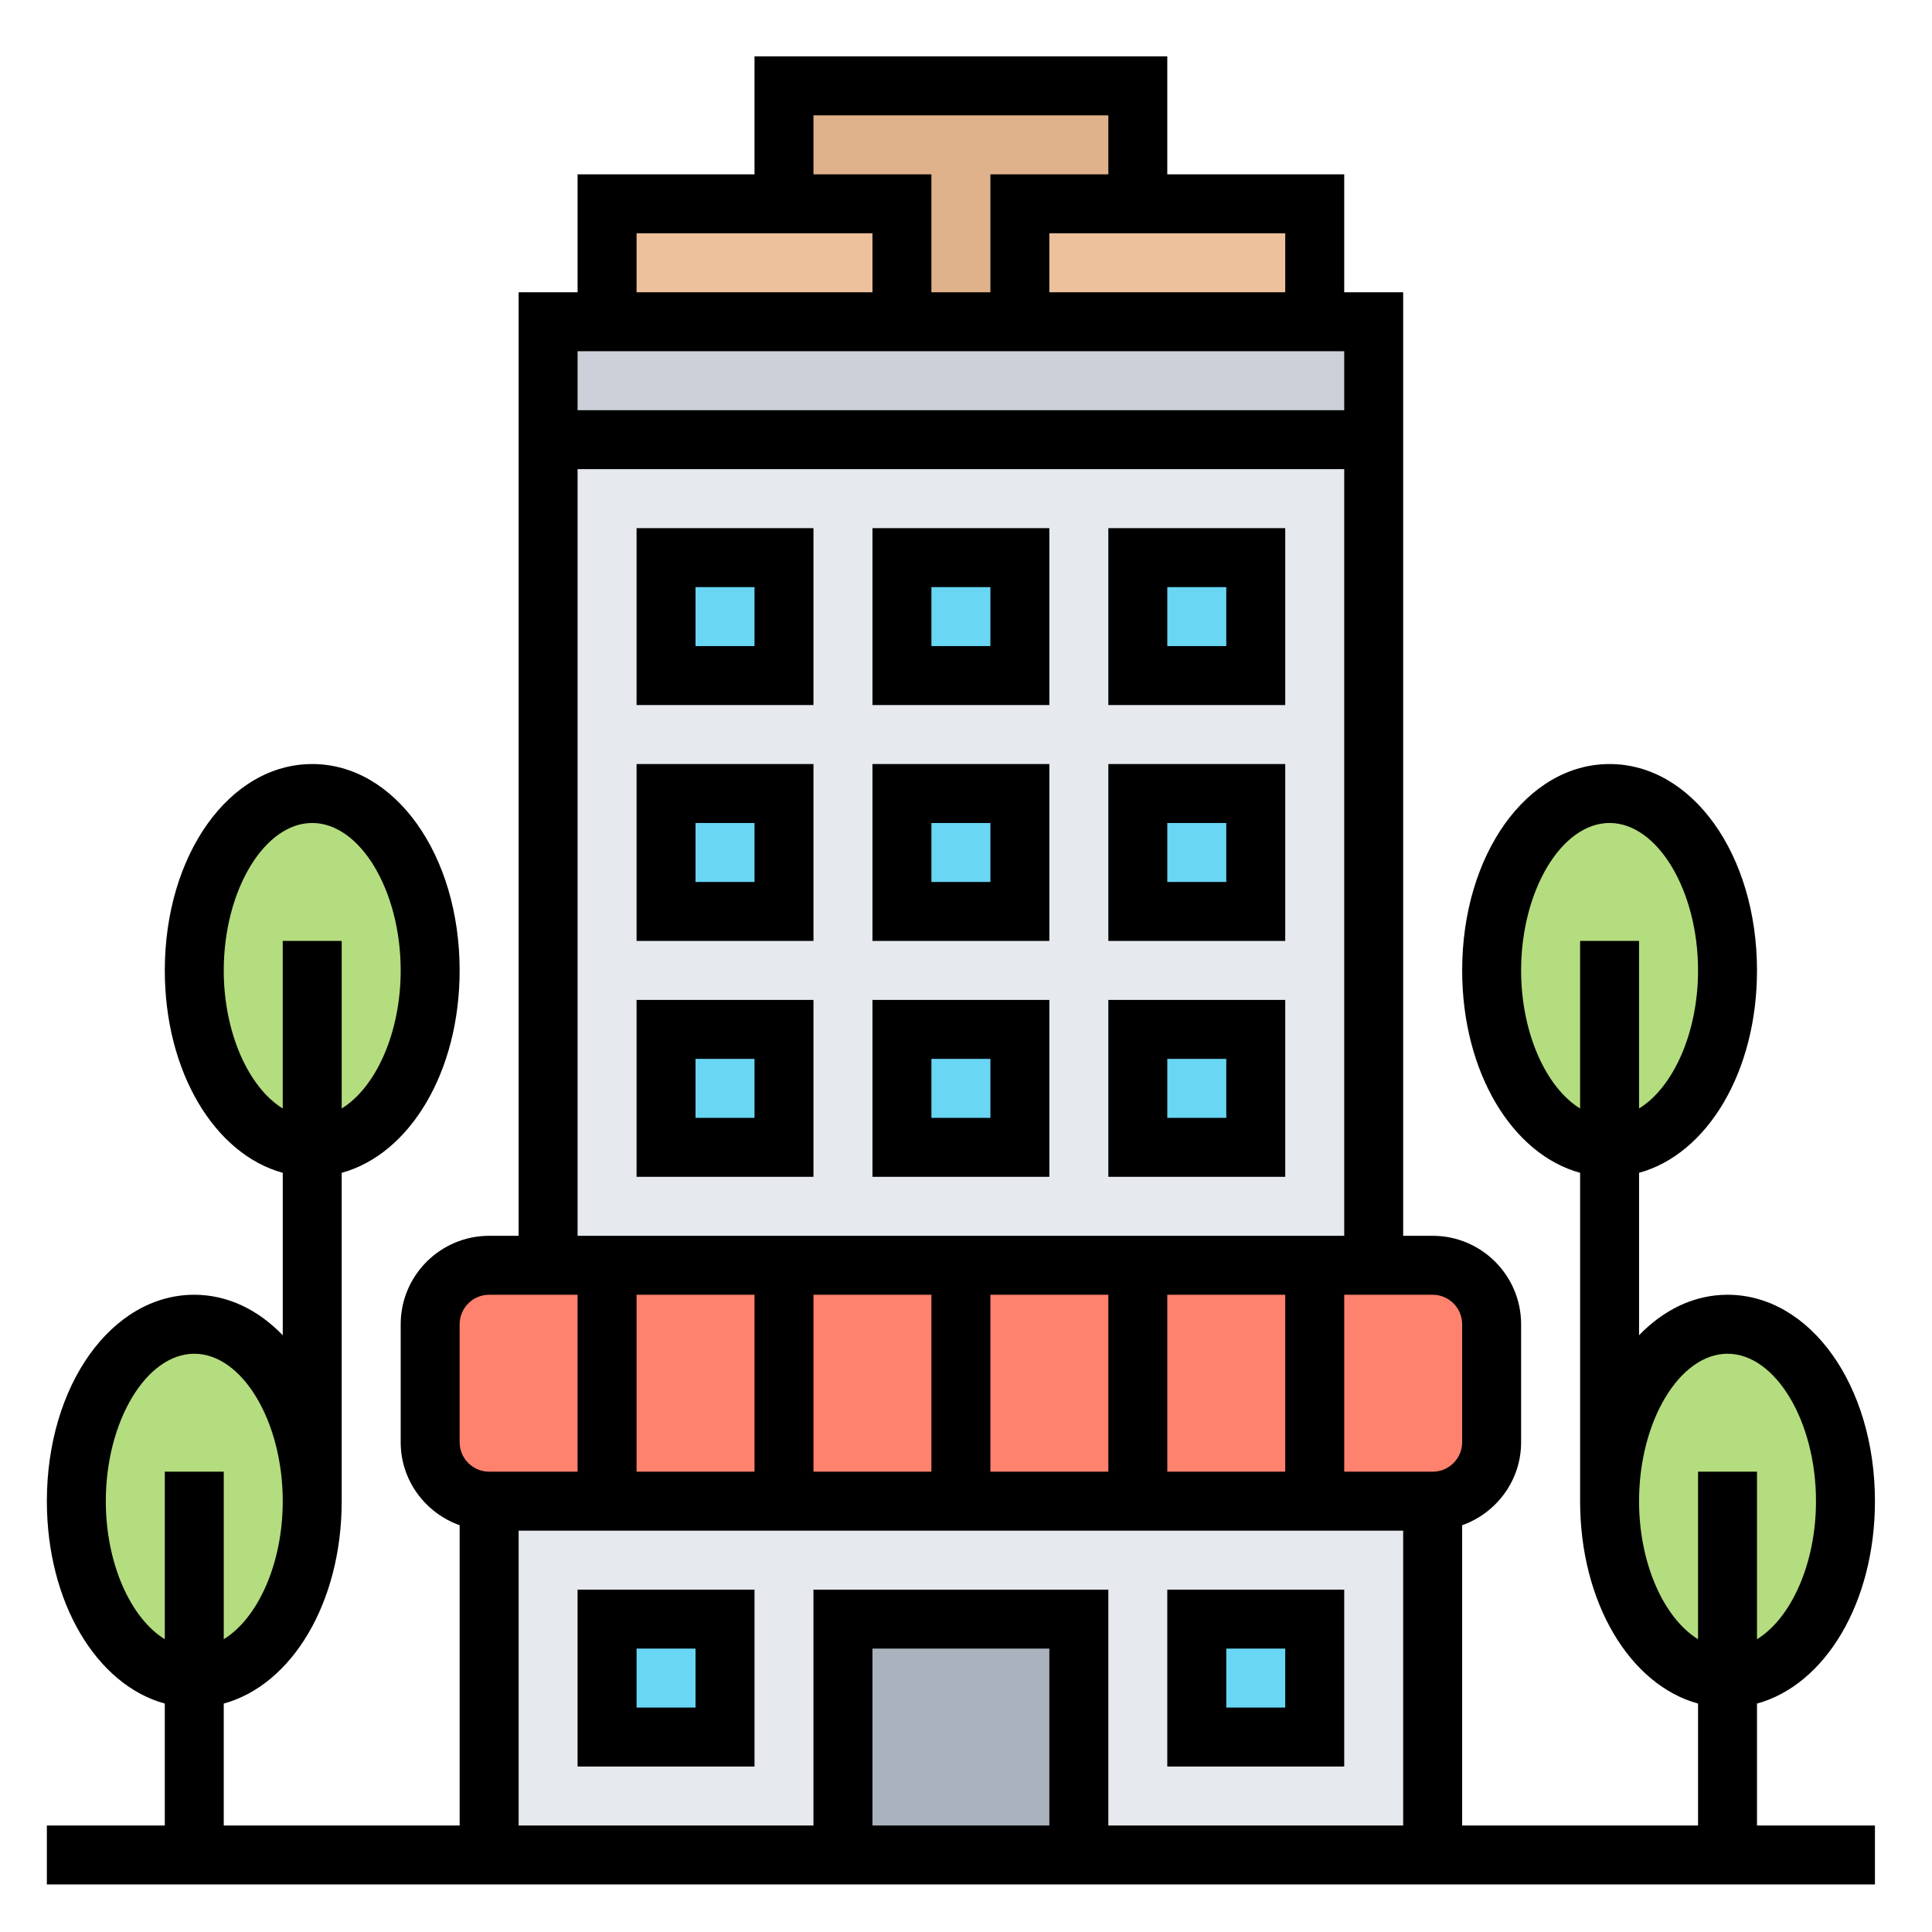 <svg width="43" height="43" viewBox="0 0 43 43" fill="none" xmlns="http://www.w3.org/2000/svg">
<g clip-path="url(#clip0_199_3053)">
<g clip-path="url(#clip1_199_3053)">
<path d="M25.324 1.911V4.536H22.699V7.161H20.074V4.536H17.449V1.911H25.324Z" fill="#DFB28B"/>
<path d="M29.262 4.536V7.161H22.699V4.536H25.324H29.262Z" fill="#ECC19C"/>
<path d="M20.074 4.536V7.161H13.512V4.536H17.449H20.074Z" fill="#ECC19C"/>
<path d="M13.512 7.161H20.074H22.699H29.262H30.574V9.786H12.199V7.161H13.512Z" fill="#CCD1D9"/>
<path d="M10.887 33.411H31.887V41.286H10.887V33.411Z" fill="#E6E9ED"/>
<path d="M31.887 33.411H10.887C10.162 33.411 9.574 32.824 9.574 32.099V29.474C9.574 28.748 10.162 28.161 10.887 28.161H31.887C32.612 28.161 33.199 28.748 33.199 29.474V32.099C33.199 32.824 32.612 33.411 31.887 33.411Z" fill="#FF826E"/>
<path d="M30.574 9.786V28.161H29.262H25.324H21.387H17.449H13.512H12.199V9.786H30.574Z" fill="#E6E9ED"/>
<path d="M18.762 36.036H24.012V41.286H18.762V36.036Z" fill="#AAB2BD"/>
<path d="M38.449 37.349C39.899 37.349 41.074 35.586 41.074 33.411C41.074 31.236 39.899 29.474 38.449 29.474C36.999 29.474 35.824 31.236 35.824 33.411C35.824 35.586 36.999 37.349 38.449 37.349Z" fill="#B4DD7F"/>
<path d="M35.824 25.536C37.274 25.536 38.449 23.773 38.449 21.599C38.449 19.424 37.274 17.661 35.824 17.661C34.374 17.661 33.199 19.424 33.199 21.599C33.199 23.773 34.374 25.536 35.824 25.536Z" fill="#B4DD7F"/>
<path d="M6.949 25.536C8.399 25.536 9.574 23.773 9.574 21.599C9.574 19.424 8.399 17.661 6.949 17.661C5.499 17.661 4.324 19.424 4.324 21.599C4.324 23.773 5.499 25.536 6.949 25.536Z" fill="#B4DD7F"/>
<path d="M4.324 37.349C5.774 37.349 6.949 35.586 6.949 33.411C6.949 31.236 5.774 29.474 4.324 29.474C2.874 29.474 1.699 31.236 1.699 33.411C1.699 35.586 2.874 37.349 4.324 37.349Z" fill="#B4DD7F"/>
<path d="M26.637 36.036H29.262V38.661H26.637V36.036Z" fill="#69D6F4"/>
<path d="M13.512 36.036H16.137V38.661H13.512V36.036Z" fill="#69D6F4"/>
<path d="M25.324 22.911H27.949V25.536H25.324V22.911Z" fill="#69D6F4"/>
<path d="M25.324 17.661H27.949V20.286H25.324V17.661Z" fill="#69D6F4"/>
<path d="M25.324 12.411H27.949V15.036H25.324V12.411Z" fill="#69D6F4"/>
<path d="M20.074 12.411H22.699V15.036H20.074V12.411Z" fill="#69D6F4"/>
<path d="M20.074 17.661H22.699V20.286H20.074V17.661Z" fill="#69D6F4"/>
<path d="M20.074 22.911H22.699V25.536H20.074V22.911Z" fill="#69D6F4"/>
<path d="M14.824 22.911H17.449V25.536H14.824V22.911Z" fill="#69D6F4"/>
<path d="M14.824 17.661H17.449V20.286H14.824V17.661Z" fill="#69D6F4"/>
<path d="M14.824 12.411H17.449V15.036H14.824V12.411Z" fill="#69D6F4"/>
<path d="M39.105 37.916C40.621 37.501 41.73 35.671 41.73 33.411C41.73 30.835 40.289 28.817 38.449 28.817C37.704 28.817 37.026 29.153 36.48 29.718V26.103C37.996 25.688 39.105 23.859 39.105 21.599C39.105 19.023 37.664 17.005 35.824 17.005C33.984 17.005 32.543 19.023 32.543 21.599C32.543 23.859 33.653 25.688 35.168 26.103V33.411C35.168 35.671 36.278 37.501 37.793 37.916V40.63H32.543V33.947C33.305 33.675 33.855 32.953 33.855 32.099V29.474C33.855 28.388 32.972 27.505 31.887 27.505H31.23V6.505H29.918V3.88H25.98V1.255H16.793V3.88H12.855V6.505H11.543V27.505H10.887C9.801 27.505 8.918 28.388 8.918 29.474V32.099C8.918 32.953 9.469 33.675 10.23 33.947V40.63H4.98V37.916C6.496 37.501 7.605 35.671 7.605 33.411V26.103C9.121 25.688 10.23 23.859 10.23 21.599C10.23 19.023 8.789 17.005 6.949 17.005C5.109 17.005 3.668 19.023 3.668 21.599C3.668 23.859 4.778 25.688 6.293 26.103V29.718C5.748 29.153 5.07 28.817 4.324 28.817C2.484 28.817 1.043 30.835 1.043 33.411C1.043 35.671 2.153 37.501 3.668 37.916V40.63H1.043V41.942H41.73V40.63H39.105V37.916ZM33.855 21.599C33.855 19.82 34.757 18.317 35.824 18.317C36.891 18.317 37.793 19.82 37.793 21.599C37.793 22.994 37.235 24.208 36.48 24.671V20.942H35.168V24.671C34.413 24.208 33.855 22.994 33.855 21.599ZM36.48 33.411C36.48 31.633 37.382 30.13 38.449 30.13C39.516 30.13 40.418 31.633 40.418 33.411C40.418 34.807 39.86 36.02 39.105 36.484V32.755H37.793V36.484C37.038 36.02 36.48 34.807 36.48 33.411ZM4.98 21.599C4.98 19.82 5.882 18.317 6.949 18.317C8.016 18.317 8.918 19.82 8.918 21.599C8.918 22.994 8.36 24.208 7.605 24.671V20.942H6.293V24.671C5.538 24.208 4.98 22.994 4.98 21.599ZM2.355 33.411C2.355 31.633 3.257 30.13 4.324 30.13C5.391 30.13 6.293 31.633 6.293 33.411C6.293 34.807 5.735 36.02 4.98 36.484V32.755H3.668V36.484C2.913 36.02 2.355 34.807 2.355 33.411ZM31.887 28.817C32.249 28.817 32.543 29.112 32.543 29.474V32.099C32.543 32.46 32.249 32.755 31.887 32.755H29.918V28.817H31.23H31.887ZM16.793 28.817V32.755H14.168V28.817H16.793ZM18.105 28.817H20.73V32.755H18.105V28.817ZM22.043 28.817H24.668V32.755H22.043V28.817ZM25.98 28.817H28.605V32.755H25.98V28.817ZM28.605 6.505H23.355V5.192H28.605V6.505ZM18.105 2.567H24.668V3.88H22.043V6.505H20.73V3.88H18.105V2.567ZM14.168 5.192H19.418V6.505H14.168V5.192ZM29.918 7.817V9.13H12.855V7.817H29.918ZM12.855 10.442H29.918V27.505H12.855V10.442ZM10.23 29.474C10.23 29.112 10.524 28.817 10.887 28.817H11.543H12.855V32.755H10.887C10.524 32.755 10.23 32.46 10.23 32.099V29.474ZM11.543 34.067H31.23V40.63H24.668V35.38H18.105V40.63H11.543V34.067ZM23.355 40.63H19.418V36.692H23.355V40.63Z" fill="black"/>
<path d="M29.918 35.38H25.98V39.317H29.918V35.38ZM28.605 38.005H27.293V36.692H28.605V38.005Z" fill="black"/>
<path d="M12.855 35.38V39.317H16.793V35.38H12.855ZM15.48 38.005H14.168V36.692H15.48V38.005Z" fill="black"/>
<path d="M14.168 15.692H18.105V11.755H14.168V15.692ZM15.48 13.067H16.793V14.38H15.48V13.067Z" fill="black"/>
<path d="M19.418 15.692H23.355V11.755H19.418V15.692ZM20.73 13.067H22.043V14.38H20.73V13.067Z" fill="black"/>
<path d="M24.668 15.692H28.605V11.755H24.668V15.692ZM25.98 13.067H27.293V14.38H25.98V13.067Z" fill="black"/>
<path d="M14.168 20.942H18.105V17.005H14.168V20.942ZM15.48 18.317H16.793V19.63H15.48V18.317Z" fill="black"/>
<path d="M19.418 20.942H23.355V17.005H19.418V20.942ZM20.73 18.317H22.043V19.63H20.73V18.317Z" fill="black"/>
<path d="M24.668 20.942H28.605V17.005H24.668V20.942ZM25.98 18.317H27.293V19.63H25.98V18.317Z" fill="black"/>
<path d="M14.168 26.192H18.105V22.255H14.168V26.192ZM15.48 23.567H16.793V24.88H15.48V23.567Z" fill="black"/>
<path d="M19.418 26.192H23.355V22.255H19.418V26.192ZM20.73 23.567H22.043V24.88H20.73V23.567Z" fill="black"/>
<path d="M24.668 26.192H28.605V22.255H24.668V26.192ZM25.98 23.567H27.293V24.88H25.98V23.567Z" fill="black"/>
</g>
</g>
<defs>
<clipPath id="clip0_199_3053">
<rect width="42" height="42" fill="white" transform="translate(0.387 0.599)"/>
</clipPath>
<clipPath id="clip1_199_3053">
<rect width="42" height="42" fill="white" transform="translate(0.387 0.599)"/>
</clipPath>
</defs>
</svg>
